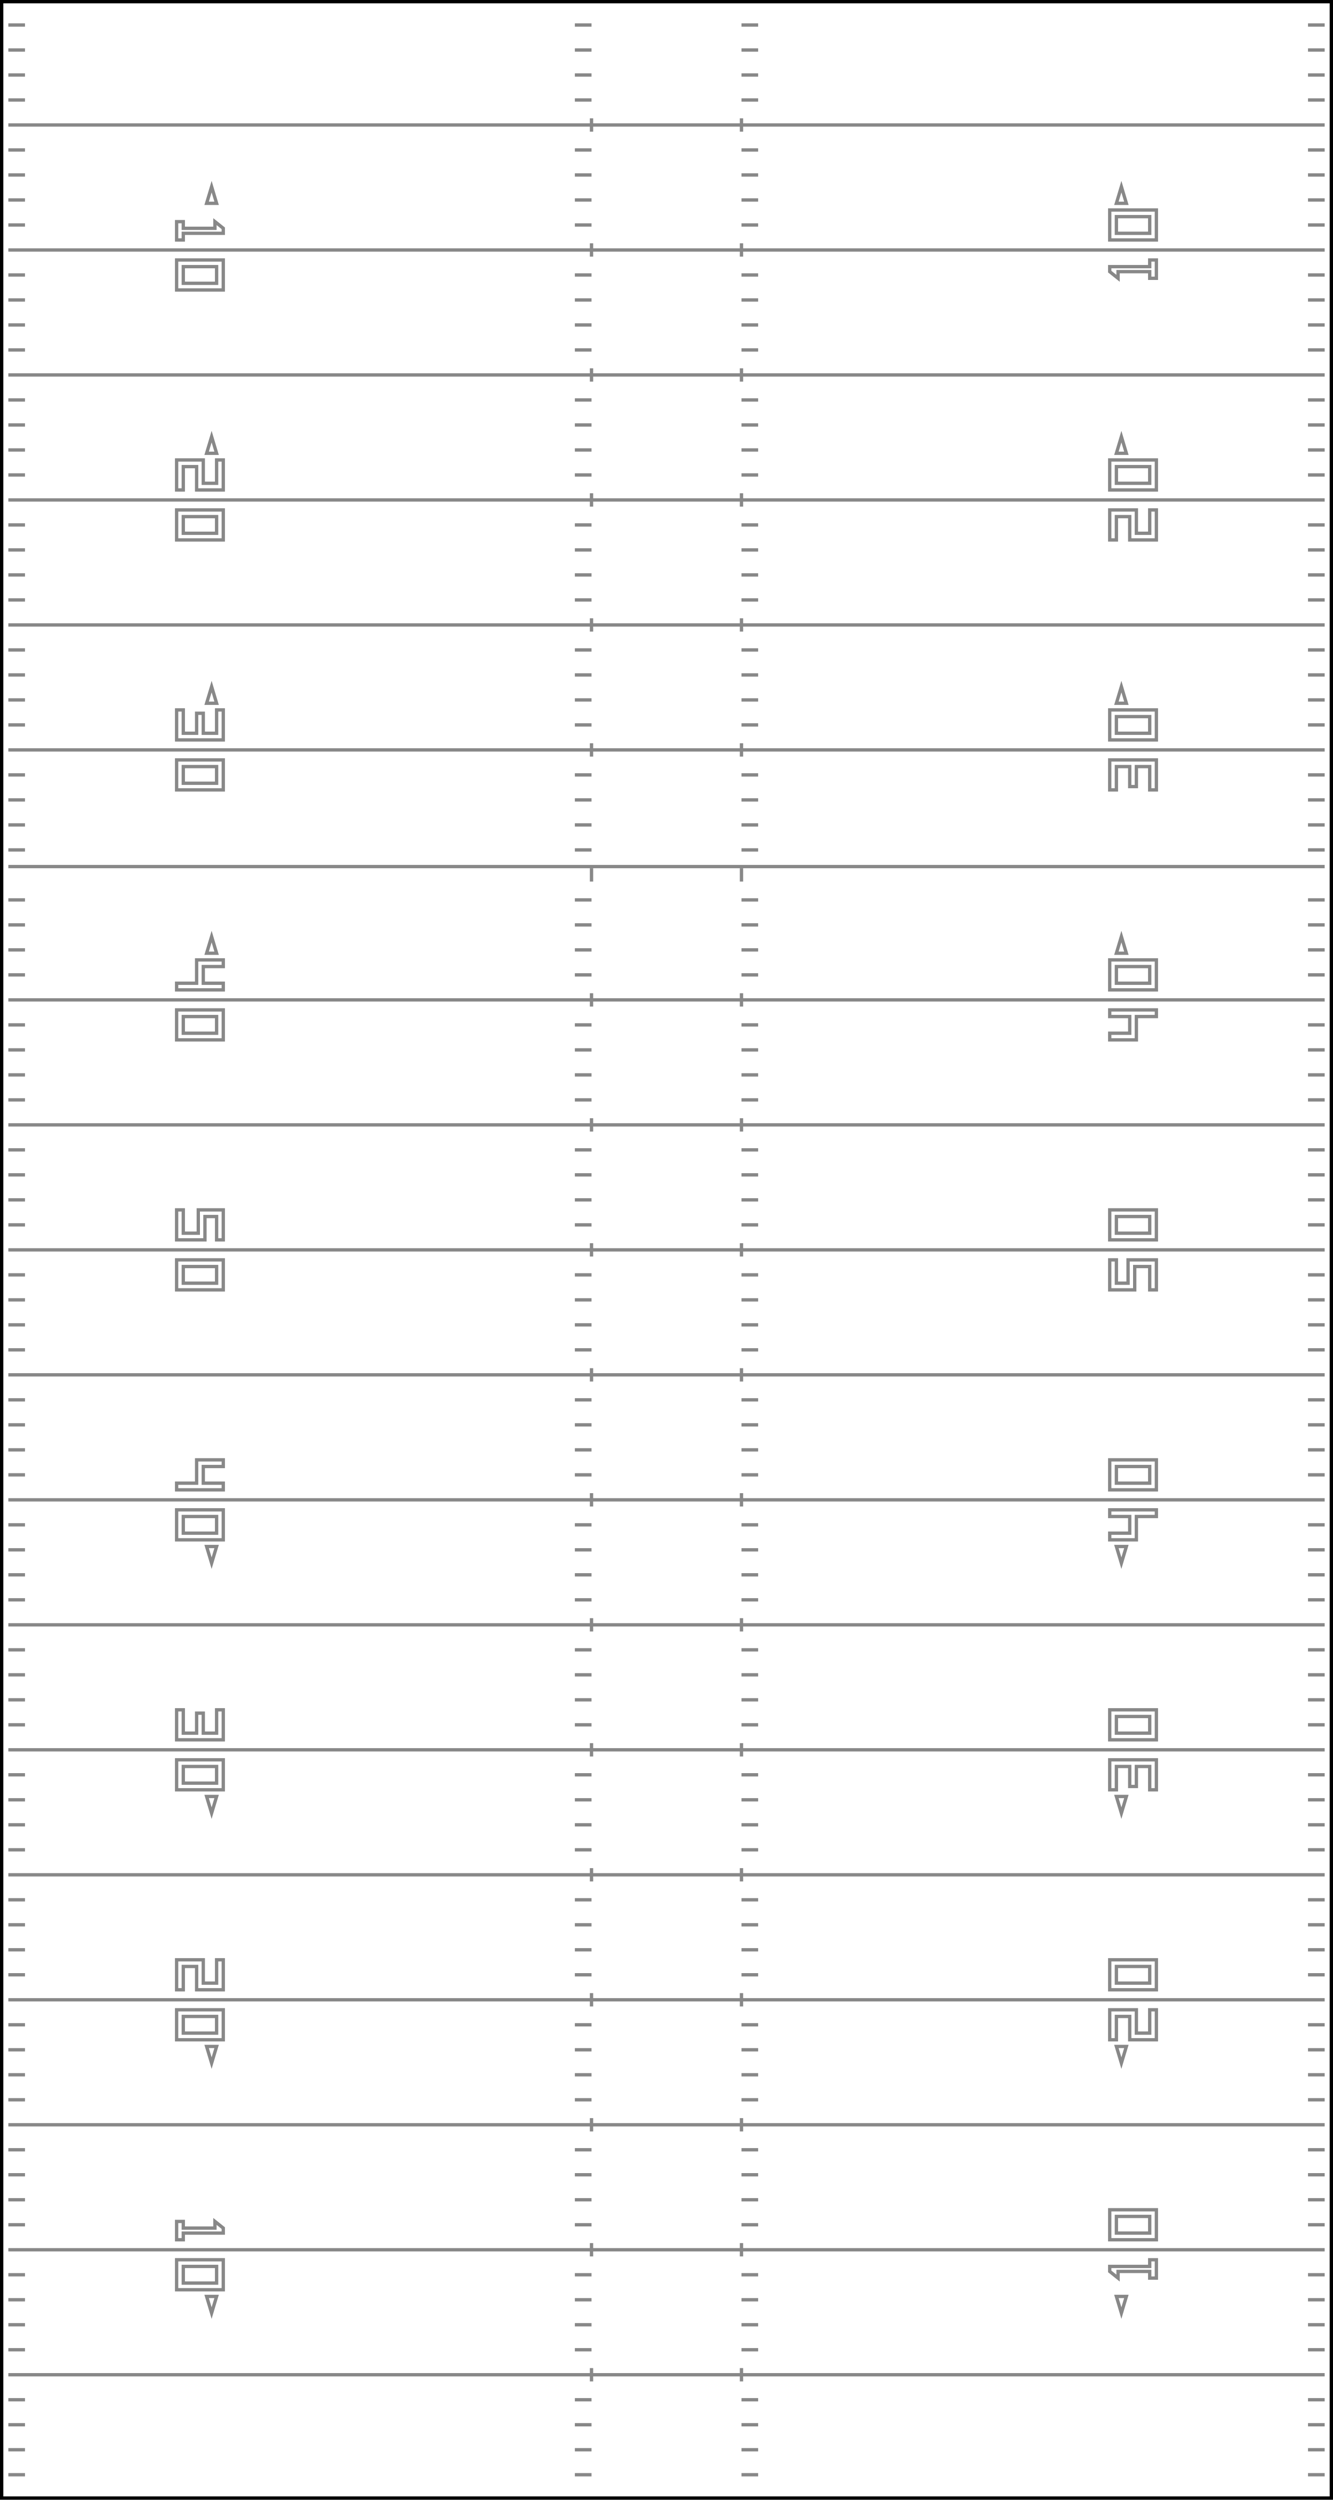 <svg xmlns="http://www.w3.org/2000/svg" viewBox="0 0 800 1500" style="width: 800px; height: 1500px;" id="line_base">
            <rect x="1" y="1" width="798" height="1498" stroke="black" stroke-width="2" fill-opacity="0"></rect>
            <g stroke="#888888" stroke-width="2" id="edge">
                <g>
                    <line x1="5" y1="15" x2="15" y2="15"></line>
                    <line x1="5" y1="30" x2="15" y2="30"></line>
                    <line x1="5" y1="45" x2="15" y2="45"></line>
                    <line x1="5" y1="60" x2="15" y2="60"></line>
                    <line x1="795" y1="15" x2="785" y2="15"></line>
                    <line x1="795" y1="30" x2="785" y2="30"></line>
                    <line x1="795" y1="45" x2="785" y2="45"></line>
                    <line x1="795" y1="60" x2="785" y2="60"></line>
                </g>
                <g>
                    <line x1="5" y1="90" x2="15" y2="90"></line>
                    <line x1="5" y1="105" x2="15" y2="105"></line>
                    <line x1="5" y1="120" x2="15" y2="120"></line>
                    <line x1="5" y1="135" x2="15" y2="135"></line>
                    <line x1="795" y1="90" x2="785" y2="90"></line>
                    <line x1="795" y1="105" x2="785" y2="105"></line>
                    <line x1="795" y1="120" x2="785" y2="120"></line>
                    <line x1="795" y1="135" x2="785" y2="135"></line>
                </g>
                <g>
                    <line x1="5" y1="165" x2="15" y2="165"></line>
                    <line x1="5" y1="180" x2="15" y2="180"></line>
                    <line x1="5" y1="195" x2="15" y2="195"></line>
                    <line x1="5" y1="210" x2="15" y2="210"></line>
                    <line x1="795" y1="165" x2="785" y2="165"></line>
                    <line x1="795" y1="180" x2="785" y2="180"></line>
                    <line x1="795" y1="195" x2="785" y2="195"></line>
                    <line x1="795" y1="210" x2="785" y2="210"></line>
                </g>
            <g><line x1="5" x2="15" y1="240" y2="240"></line><line x1="795" x2="785" y1="240" y2="240"></line><line x1="5" x2="15" y1="255" y2="255"></line><line x1="795" x2="785" y1="255" y2="255"></line><line x1="5" x2="15" y1="270" y2="270"></line><line x1="795" x2="785" y1="270" y2="270"></line><line x1="5" x2="15" y1="285" y2="285"></line><line x1="795" x2="785" y1="285" y2="285"></line></g><g><line x1="5" x2="15" y1="315" y2="315"></line><line x1="795" x2="785" y1="315" y2="315"></line><line x1="5" x2="15" y1="330" y2="330"></line><line x1="795" x2="785" y1="330" y2="330"></line><line x1="5" x2="15" y1="345" y2="345"></line><line x1="795" x2="785" y1="345" y2="345"></line><line x1="5" x2="15" y1="360" y2="360"></line><line x1="795" x2="785" y1="360" y2="360"></line></g><g><line x1="5" x2="15" y1="390" y2="390"></line><line x1="795" x2="785" y1="390" y2="390"></line><line x1="5" x2="15" y1="405" y2="405"></line><line x1="795" x2="785" y1="405" y2="405"></line><line x1="5" x2="15" y1="420" y2="420"></line><line x1="795" x2="785" y1="420" y2="420"></line><line x1="5" x2="15" y1="435" y2="435"></line><line x1="795" x2="785" y1="435" y2="435"></line></g><g><line x1="5" x2="15" y1="465" y2="465"></line><line x1="795" x2="785" y1="465" y2="465"></line><line x1="5" x2="15" y1="480" y2="480"></line><line x1="795" x2="785" y1="480" y2="480"></line><line x1="5" x2="15" y1="495" y2="495"></line><line x1="795" x2="785" y1="495" y2="495"></line><line x1="5" x2="15" y1="510" y2="510"></line><line x1="795" x2="785" y1="510" y2="510"></line></g><g><line x1="5" x2="15" y1="540" y2="540"></line><line x1="795" x2="785" y1="540" y2="540"></line><line x1="5" x2="15" y1="555" y2="555"></line><line x1="795" x2="785" y1="555" y2="555"></line><line x1="5" x2="15" y1="570" y2="570"></line><line x1="795" x2="785" y1="570" y2="570"></line><line x1="5" x2="15" y1="585" y2="585"></line><line x1="795" x2="785" y1="585" y2="585"></line></g><g><line x1="5" x2="15" y1="615" y2="615"></line><line x1="795" x2="785" y1="615" y2="615"></line><line x1="5" x2="15" y1="630" y2="630"></line><line x1="795" x2="785" y1="630" y2="630"></line><line x1="5" x2="15" y1="645" y2="645"></line><line x1="795" x2="785" y1="645" y2="645"></line><line x1="5" x2="15" y1="660" y2="660"></line><line x1="795" x2="785" y1="660" y2="660"></line></g><g><line x1="5" x2="15" y1="690" y2="690"></line><line x1="795" x2="785" y1="690" y2="690"></line><line x1="5" x2="15" y1="705" y2="705"></line><line x1="795" x2="785" y1="705" y2="705"></line><line x1="5" x2="15" y1="720" y2="720"></line><line x1="795" x2="785" y1="720" y2="720"></line><line x1="5" x2="15" y1="735" y2="735"></line><line x1="795" x2="785" y1="735" y2="735"></line></g><g><line x1="5" x2="15" y1="765" y2="765"></line><line x1="795" x2="785" y1="765" y2="765"></line><line x1="5" x2="15" y1="780" y2="780"></line><line x1="795" x2="785" y1="780" y2="780"></line><line x1="5" x2="15" y1="795" y2="795"></line><line x1="795" x2="785" y1="795" y2="795"></line><line x1="5" x2="15" y1="810" y2="810"></line><line x1="795" x2="785" y1="810" y2="810"></line></g><g><line x1="5" x2="15" y1="840" y2="840"></line><line x1="795" x2="785" y1="840" y2="840"></line><line x1="5" x2="15" y1="855" y2="855"></line><line x1="795" x2="785" y1="855" y2="855"></line><line x1="5" x2="15" y1="870" y2="870"></line><line x1="795" x2="785" y1="870" y2="870"></line><line x1="5" x2="15" y1="885" y2="885"></line><line x1="795" x2="785" y1="885" y2="885"></line></g><g><line x1="5" x2="15" y1="915" y2="915"></line><line x1="795" x2="785" y1="915" y2="915"></line><line x1="5" x2="15" y1="930" y2="930"></line><line x1="795" x2="785" y1="930" y2="930"></line><line x1="5" x2="15" y1="945" y2="945"></line><line x1="795" x2="785" y1="945" y2="945"></line><line x1="5" x2="15" y1="960" y2="960"></line><line x1="795" x2="785" y1="960" y2="960"></line></g><g><line x1="5" x2="15" y1="990" y2="990"></line><line x1="795" x2="785" y1="990" y2="990"></line><line x1="5" x2="15" y1="1005" y2="1005"></line><line x1="795" x2="785" y1="1005" y2="1005"></line><line x1="5" x2="15" y1="1020" y2="1020"></line><line x1="795" x2="785" y1="1020" y2="1020"></line><line x1="5" x2="15" y1="1035" y2="1035"></line><line x1="795" x2="785" y1="1035" y2="1035"></line></g><g><line x1="5" x2="15" y1="1065" y2="1065"></line><line x1="795" x2="785" y1="1065" y2="1065"></line><line x1="5" x2="15" y1="1080" y2="1080"></line><line x1="795" x2="785" y1="1080" y2="1080"></line><line x1="5" x2="15" y1="1095" y2="1095"></line><line x1="795" x2="785" y1="1095" y2="1095"></line><line x1="5" x2="15" y1="1110" y2="1110"></line><line x1="795" x2="785" y1="1110" y2="1110"></line></g><g><line x1="5" x2="15" y1="1140" y2="1140"></line><line x1="795" x2="785" y1="1140" y2="1140"></line><line x1="5" x2="15" y1="1155" y2="1155"></line><line x1="795" x2="785" y1="1155" y2="1155"></line><line x1="5" x2="15" y1="1170" y2="1170"></line><line x1="795" x2="785" y1="1170" y2="1170"></line><line x1="5" x2="15" y1="1185" y2="1185"></line><line x1="795" x2="785" y1="1185" y2="1185"></line></g><g><line x1="5" x2="15" y1="1215" y2="1215"></line><line x1="795" x2="785" y1="1215" y2="1215"></line><line x1="5" x2="15" y1="1230" y2="1230"></line><line x1="795" x2="785" y1="1230" y2="1230"></line><line x1="5" x2="15" y1="1245" y2="1245"></line><line x1="795" x2="785" y1="1245" y2="1245"></line><line x1="5" x2="15" y1="1260" y2="1260"></line><line x1="795" x2="785" y1="1260" y2="1260"></line></g><g><line x1="5" x2="15" y1="1290" y2="1290"></line><line x1="795" x2="785" y1="1290" y2="1290"></line><line x1="5" x2="15" y1="1305" y2="1305"></line><line x1="795" x2="785" y1="1305" y2="1305"></line><line x1="5" x2="15" y1="1320" y2="1320"></line><line x1="795" x2="785" y1="1320" y2="1320"></line><line x1="5" x2="15" y1="1335" y2="1335"></line><line x1="795" x2="785" y1="1335" y2="1335"></line></g><g><line x1="5" x2="15" y1="1365" y2="1365"></line><line x1="795" x2="785" y1="1365" y2="1365"></line><line x1="5" x2="15" y1="1380" y2="1380"></line><line x1="795" x2="785" y1="1380" y2="1380"></line><line x1="5" x2="15" y1="1395" y2="1395"></line><line x1="795" x2="785" y1="1395" y2="1395"></line><line x1="5" x2="15" y1="1410" y2="1410"></line><line x1="795" x2="785" y1="1410" y2="1410"></line></g><g><line x1="5" x2="15" y1="1440" y2="1440"></line><line x1="795" x2="785" y1="1440" y2="1440"></line><line x1="5" x2="15" y1="1455" y2="1455"></line><line x1="795" x2="785" y1="1455" y2="1455"></line><line x1="5" x2="15" y1="1470" y2="1470"></line><line x1="795" x2="785" y1="1470" y2="1470"></line><line x1="5" x2="15" y1="1485" y2="1485"></line><line x1="795" x2="785" y1="1485" y2="1485"></line></g></g>
            <g stroke="#888888" stroke-width="2" id="hash"><line x1="345" x2="355" y1="15" y2="15"></line><line x1="455" x2="445" y1="15" y2="15"></line><line x1="345" x2="355" y1="30" y2="30"></line><line x1="455" x2="445" y1="30" y2="30"></line><line x1="345" x2="355" y1="45" y2="45"></line><line x1="455" x2="445" y1="45" y2="45"></line><line x1="345" x2="355" y1="60" y2="60"></line><line x1="455" x2="445" y1="60" y2="60"></line><line x1="355" x2="355" y1="71" y2="79"></line><line x1="445" x2="445" y1="71" y2="79"></line><line x1="345" x2="355" y1="90" y2="90"></line><line x1="455" x2="445" y1="90" y2="90"></line><line x1="345" x2="355" y1="105" y2="105"></line><line x1="455" x2="445" y1="105" y2="105"></line><line x1="345" x2="355" y1="120" y2="120"></line><line x1="455" x2="445" y1="120" y2="120"></line><line x1="345" x2="355" y1="135" y2="135"></line><line x1="455" x2="445" y1="135" y2="135"></line><line x1="355" x2="355" y1="146" y2="154"></line><line x1="445" x2="445" y1="146" y2="154"></line><line x1="345" x2="355" y1="165" y2="165"></line><line x1="455" x2="445" y1="165" y2="165"></line><line x1="345" x2="355" y1="180" y2="180"></line><line x1="455" x2="445" y1="180" y2="180"></line><line x1="345" x2="355" y1="195" y2="195"></line><line x1="455" x2="445" y1="195" y2="195"></line><line x1="345" x2="355" y1="210" y2="210"></line><line x1="455" x2="445" y1="210" y2="210"></line><line x1="355" x2="355" y1="221" y2="229"></line><line x1="445" x2="445" y1="221" y2="229"></line><line x1="345" x2="355" y1="240" y2="240"></line><line x1="455" x2="445" y1="240" y2="240"></line><line x1="345" x2="355" y1="255" y2="255"></line><line x1="455" x2="445" y1="255" y2="255"></line><line x1="345" x2="355" y1="270" y2="270"></line><line x1="455" x2="445" y1="270" y2="270"></line><line x1="345" x2="355" y1="285" y2="285"></line><line x1="455" x2="445" y1="285" y2="285"></line><line x1="355" x2="355" y1="296" y2="304"></line><line x1="445" x2="445" y1="296" y2="304"></line><line x1="345" x2="355" y1="315" y2="315"></line><line x1="455" x2="445" y1="315" y2="315"></line><line x1="345" x2="355" y1="330" y2="330"></line><line x1="455" x2="445" y1="330" y2="330"></line><line x1="345" x2="355" y1="345" y2="345"></line><line x1="455" x2="445" y1="345" y2="345"></line><line x1="345" x2="355" y1="360" y2="360"></line><line x1="455" x2="445" y1="360" y2="360"></line><line x1="355" x2="355" y1="371" y2="379"></line><line x1="445" x2="445" y1="371" y2="379"></line><line x1="345" x2="355" y1="390" y2="390"></line><line x1="455" x2="445" y1="390" y2="390"></line><line x1="345" x2="355" y1="405" y2="405"></line><line x1="455" x2="445" y1="405" y2="405"></line><line x1="345" x2="355" y1="420" y2="420"></line><line x1="455" x2="445" y1="420" y2="420"></line><line x1="345" x2="355" y1="435" y2="435"></line><line x1="455" x2="445" y1="435" y2="435"></line><line x1="355" x2="355" y1="446" y2="454"></line><line x1="445" x2="445" y1="446" y2="454"></line><line x1="345" x2="355" y1="465" y2="465"></line><line x1="455" x2="445" y1="465" y2="465"></line><line x1="345" x2="355" y1="480" y2="480"></line><line x1="455" x2="445" y1="480" y2="480"></line><line x1="345" x2="355" y1="495" y2="495"></line><line x1="455" x2="445" y1="495" y2="495"></line><line x1="345" x2="355" y1="510" y2="510"></line><line x1="455" x2="445" y1="510" y2="510"></line><line x1="355" x2="355" y1="521" y2="529"></line><line x1="445" x2="445" y1="521" y2="529"></line><line x1="345" x2="355" y1="540" y2="540"></line><line x1="455" x2="445" y1="540" y2="540"></line><line x1="345" x2="355" y1="555" y2="555"></line><line x1="455" x2="445" y1="555" y2="555"></line><line x1="345" x2="355" y1="570" y2="570"></line><line x1="455" x2="445" y1="570" y2="570"></line><line x1="345" x2="355" y1="585" y2="585"></line><line x1="455" x2="445" y1="585" y2="585"></line><line x1="355" x2="355" y1="596" y2="604"></line><line x1="445" x2="445" y1="596" y2="604"></line><line x1="345" x2="355" y1="615" y2="615"></line><line x1="455" x2="445" y1="615" y2="615"></line><line x1="345" x2="355" y1="630" y2="630"></line><line x1="455" x2="445" y1="630" y2="630"></line><line x1="345" x2="355" y1="645" y2="645"></line><line x1="455" x2="445" y1="645" y2="645"></line><line x1="345" x2="355" y1="660" y2="660"></line><line x1="455" x2="445" y1="660" y2="660"></line><line x1="355" x2="355" y1="671" y2="679"></line><line x1="445" x2="445" y1="671" y2="679"></line><line x1="345" x2="355" y1="690" y2="690"></line><line x1="455" x2="445" y1="690" y2="690"></line><line x1="345" x2="355" y1="705" y2="705"></line><line x1="455" x2="445" y1="705" y2="705"></line><line x1="345" x2="355" y1="720" y2="720"></line><line x1="455" x2="445" y1="720" y2="720"></line><line x1="345" x2="355" y1="735" y2="735"></line><line x1="455" x2="445" y1="735" y2="735"></line><line x1="355" x2="355" y1="746" y2="754"></line><line x1="445" x2="445" y1="746" y2="754"></line><line x1="345" x2="355" y1="765" y2="765"></line><line x1="455" x2="445" y1="765" y2="765"></line><line x1="345" x2="355" y1="780" y2="780"></line><line x1="455" x2="445" y1="780" y2="780"></line><line x1="345" x2="355" y1="795" y2="795"></line><line x1="455" x2="445" y1="795" y2="795"></line><line x1="345" x2="355" y1="810" y2="810"></line><line x1="455" x2="445" y1="810" y2="810"></line><line x1="355" x2="355" y1="821" y2="829"></line><line x1="445" x2="445" y1="821" y2="829"></line><line x1="345" x2="355" y1="840" y2="840"></line><line x1="455" x2="445" y1="840" y2="840"></line><line x1="345" x2="355" y1="855" y2="855"></line><line x1="455" x2="445" y1="855" y2="855"></line><line x1="345" x2="355" y1="870" y2="870"></line><line x1="455" x2="445" y1="870" y2="870"></line><line x1="345" x2="355" y1="885" y2="885"></line><line x1="455" x2="445" y1="885" y2="885"></line><line x1="355" x2="355" y1="896" y2="904"></line><line x1="445" x2="445" y1="896" y2="904"></line><line x1="345" x2="355" y1="915" y2="915"></line><line x1="455" x2="445" y1="915" y2="915"></line><line x1="345" x2="355" y1="930" y2="930"></line><line x1="455" x2="445" y1="930" y2="930"></line><line x1="345" x2="355" y1="945" y2="945"></line><line x1="455" x2="445" y1="945" y2="945"></line><line x1="345" x2="355" y1="960" y2="960"></line><line x1="455" x2="445" y1="960" y2="960"></line><line x1="355" x2="355" y1="971" y2="979"></line><line x1="445" x2="445" y1="971" y2="979"></line><line x1="345" x2="355" y1="990" y2="990"></line><line x1="455" x2="445" y1="990" y2="990"></line><line x1="345" x2="355" y1="1005" y2="1005"></line><line x1="455" x2="445" y1="1005" y2="1005"></line><line x1="345" x2="355" y1="1020" y2="1020"></line><line x1="455" x2="445" y1="1020" y2="1020"></line><line x1="345" x2="355" y1="1035" y2="1035"></line><line x1="455" x2="445" y1="1035" y2="1035"></line><line x1="355" x2="355" y1="1046" y2="1054"></line><line x1="445" x2="445" y1="1046" y2="1054"></line><line x1="345" x2="355" y1="1065" y2="1065"></line><line x1="455" x2="445" y1="1065" y2="1065"></line><line x1="345" x2="355" y1="1080" y2="1080"></line><line x1="455" x2="445" y1="1080" y2="1080"></line><line x1="345" x2="355" y1="1095" y2="1095"></line><line x1="455" x2="445" y1="1095" y2="1095"></line><line x1="345" x2="355" y1="1110" y2="1110"></line><line x1="455" x2="445" y1="1110" y2="1110"></line><line x1="355" x2="355" y1="1121" y2="1129"></line><line x1="445" x2="445" y1="1121" y2="1129"></line><line x1="345" x2="355" y1="1140" y2="1140"></line><line x1="455" x2="445" y1="1140" y2="1140"></line><line x1="345" x2="355" y1="1155" y2="1155"></line><line x1="455" x2="445" y1="1155" y2="1155"></line><line x1="345" x2="355" y1="1170" y2="1170"></line><line x1="455" x2="445" y1="1170" y2="1170"></line><line x1="345" x2="355" y1="1185" y2="1185"></line><line x1="455" x2="445" y1="1185" y2="1185"></line><line x1="355" x2="355" y1="1196" y2="1204"></line><line x1="445" x2="445" y1="1196" y2="1204"></line><line x1="345" x2="355" y1="1215" y2="1215"></line><line x1="455" x2="445" y1="1215" y2="1215"></line><line x1="345" x2="355" y1="1230" y2="1230"></line><line x1="455" x2="445" y1="1230" y2="1230"></line><line x1="345" x2="355" y1="1245" y2="1245"></line><line x1="455" x2="445" y1="1245" y2="1245"></line><line x1="345" x2="355" y1="1260" y2="1260"></line><line x1="455" x2="445" y1="1260" y2="1260"></line><line x1="355" x2="355" y1="1271" y2="1279"></line><line x1="445" x2="445" y1="1271" y2="1279"></line><line x1="345" x2="355" y1="1290" y2="1290"></line><line x1="455" x2="445" y1="1290" y2="1290"></line><line x1="345" x2="355" y1="1305" y2="1305"></line><line x1="455" x2="445" y1="1305" y2="1305"></line><line x1="345" x2="355" y1="1320" y2="1320"></line><line x1="455" x2="445" y1="1320" y2="1320"></line><line x1="345" x2="355" y1="1335" y2="1335"></line><line x1="455" x2="445" y1="1335" y2="1335"></line><line x1="355" x2="355" y1="1346" y2="1354"></line><line x1="445" x2="445" y1="1346" y2="1354"></line><line x1="345" x2="355" y1="1365" y2="1365"></line><line x1="455" x2="445" y1="1365" y2="1365"></line><line x1="345" x2="355" y1="1380" y2="1380"></line><line x1="455" x2="445" y1="1380" y2="1380"></line><line x1="345" x2="355" y1="1395" y2="1395"></line><line x1="455" x2="445" y1="1395" y2="1395"></line><line x1="345" x2="355" y1="1410" y2="1410"></line><line x1="455" x2="445" y1="1410" y2="1410"></line><line x1="355" x2="355" y1="1421" y2="1429"></line><line x1="445" x2="445" y1="1421" y2="1429"></line><line x1="345" x2="355" y1="1440" y2="1440"></line><line x1="455" x2="445" y1="1440" y2="1440"></line><line x1="345" x2="355" y1="1455" y2="1455"></line><line x1="455" x2="445" y1="1455" y2="1455"></line><line x1="345" x2="355" y1="1470" y2="1470"></line><line x1="455" x2="445" y1="1470" y2="1470"></line><line x1="345" x2="355" y1="1485" y2="1485"></line><line x1="455" x2="445" y1="1485" y2="1485"></line></g>
            <g stroke="#888888" stroke-width="2" fill-opacity="0" id="zero">
            <rect x="106" width="28" height="18" y="156"></rect><rect x="110" width="20" height="10" y="160"></rect><rect x="666" width="28" height="18" y="126"></rect><rect x="670" width="20" height="10" y="130"></rect><path d="M 124 122 L 130 122 L 127 112 z"></path><path d="M 676 122 L 670 122 L 673 112 z"></path><rect x="106" width="28" height="18" y="306"></rect><rect x="110" width="20" height="10" y="310"></rect><rect x="666" width="28" height="18" y="276"></rect><rect x="670" width="20" height="10" y="280"></rect><path d="M 124 272 L 130 272 L 127 262 z"></path><path d="M 676 272 L 670 272 L 673 262 z"></path><rect x="106" width="28" height="18" y="456"></rect><rect x="110" width="20" height="10" y="460"></rect><rect x="666" width="28" height="18" y="426"></rect><rect x="670" width="20" height="10" y="430"></rect><path d="M 124 422 L 130 422 L 127 412 z"></path><path d="M 676 422 L 670 422 L 673 412 z"></path><rect x="106" width="28" height="18" y="606"></rect><rect x="110" width="20" height="10" y="610"></rect><rect x="666" width="28" height="18" y="576"></rect><rect x="670" width="20" height="10" y="580"></rect><path d="M 124 572 L 130 572 L 127 562 z"></path><path d="M 676 572 L 670 572 L 673 562 z"></path><rect x="106" width="28" height="18" y="756"></rect><rect x="110" width="20" height="10" y="760"></rect><rect x="666" width="28" height="18" y="726"></rect><rect x="670" width="20" height="10" y="730"></rect><rect x="106" width="28" height="18" y="906"></rect><rect x="110" width="20" height="10" y="910"></rect><rect x="666" width="28" height="18" y="876"></rect><rect x="670" width="20" height="10" y="880"></rect><path d="M 124 928 L 130 928 L 127 938 z"></path><path d="M 676 928 L 670 928 L 673 938 z"></path><rect x="106" width="28" height="18" y="1056"></rect><rect x="110" width="20" height="10" y="1060"></rect><rect x="666" width="28" height="18" y="1026"></rect><rect x="670" width="20" height="10" y="1030"></rect><path d="M 124 1078 L 130 1078 L 127 1088 z"></path><path d="M 676 1078 L 670 1078 L 673 1088 z"></path><rect x="106" width="28" height="18" y="1206"></rect><rect x="110" width="20" height="10" y="1210"></rect><rect x="666" width="28" height="18" y="1176"></rect><rect x="670" width="20" height="10" y="1180"></rect><path d="M 124 1228 L 130 1228 L 127 1238 z"></path><path d="M 676 1228 L 670 1228 L 673 1238 z"></path><rect x="106" width="28" height="18" y="1356"></rect><rect x="110" width="20" height="10" y="1360"></rect><rect x="666" width="28" height="18" y="1326"></rect><rect x="670" width="20" height="10" y="1330"></rect><path d="M 124 1378 L 130 1378 L 127 1388 z"></path><path d="M 676 1378 L 670 1378 L 673 1388 z"></path></g>
            <g stroke="#888888" stroke-width="2" fill-opacity="0" id="nums"><path d="M 129 137 L 129 133 L 134 137 L 134 140 L 110 140 L 110 144 L 106 144 L 106 133 L 110 133 L 110 137 z"></path><path d="M 671 163 L 671 167 L 666 163 L 666 160 L 690 160 L 690 156 L 694 156 L 694 167 L 690 167 L 690 163 z"></path><path d="M 129 1337 L 129 1333 L 134 1337 L 134 1340 L 110 1340 L 110 1344 L 106 1344 L 106 1333 L 110 1333 L 110 1337 z"></path><path d="M 671 1363 L 671 1367 L 666 1363 L 666 1360 L 690 1360 L 690 1356 L 694 1356 L 694 1367 L 690 1367 L 690 1363 z"></path><path d="M 106 276 L 122 276 L 122 290 L 130 290 L 130 276 L 134 276 L 134 294 L 118 294 L 118 280 L 110 280 L 110 294 L 106 294 z"></path><path d="M 694 324 L 678 324 L 678 310 L 670 310 L 670 324 L 666 324 L 666 306 L 682 306 L 682 320 L 690 320 L 690 306 L 694 306 z"></path><path d="M 106 1176 L 122 1176 L 122 1190 L 130 1190 L 130 1176 L 134 1176 L 134 1194 L 118 1194 L 118 1180 L 110 1180 L 110 1194 L 106 1194 z"></path><path d="M 694 1224 L 678 1224 L 678 1210 L 670 1210 L 670 1224 L 666 1224 L 666 1206 L 682 1206 L 682 1220 L 690 1220 L 690 1206 L 694 1206 z"></path><path d="M 106 426 L 110 426 L 110 440 L 118 440 L 118 428 L 122 428 L 122 440 L 130 440 L 130 426 L 134 426 L 134 444 L 106 444 z"></path><path d="M 694 474 L 690 474 L 690 460 L 682 460 L 682 472 L 678 472 L 678 460 L 670 460 L 670 474 L 666 474 L 666 456 L 694 456 z"></path><path d="M 106 1026 L 110 1026 L 110 1040 L 118 1040 L 118 1028 L 122 1028 L 122 1040 L 130 1040 L 130 1026 L 134 1026 L 134 1044 L 106 1044 z"></path><path d="M 694 1074 L 690 1074 L 690 1060 L 682 1060 L 682 1072 L 678 1072 L 678 1060 L 670 1060 L 670 1074 L 666 1074 L 666 1056 L 694 1056 z"></path><path d="M 106 590 L 106 594 L 134 594 L 134 590 L 122 590 L 122 580 L 134 580 L 134 576 L 118 576 L 118 590 z"></path><path d="M 694 610 L 694 606 L 666 606 L 666 610 L 678 610 L 678 620 L 666 620 L 666 624 L 682 624 L 682 610 z"></path><path d="M 106 890 L 106 894 L 134 894 L 134 890 L 122 890 L 122 880 L 134 880 L 134 876 L 118 876 L 118 890 z"></path><path d="M 694 910 L 694 906 L 666 906 L 666 910 L 678 910 L 678 920 L 666 920 L 666 924 L 682 924 L 682 910 z"></path><path d="M 106 726 L 110 726 L 110 740 L 119 740 L 119 726 L 134 726 L 134 744 L 130 744 L 130 730 L 123 730 L 123 744 L 106 744 z"></path><path d="M 694 774 L 690 774 L 690 760 L 681 760 L 681 774 L 666 774 L 666 756 L 670 756 L 670 770 L 677 770 L 677 756 L 694 756 z"></path></g>
            <g stroke="#888888" stroke-width="2" id="yard_lines">
                <line x1="5" y1="75" x2="795" y2="75"></line>
                <line x1="5" y1="150" x2="795" y2="150"></line>
                <line x1="5" y1="225" x2="795" y2="225"></line>
                <line x1="5" y1="300" x2="795" y2="300"></line>
                <line x1="5" y1="375" x2="795" y2="375"></line>
                <line x1="5" y1="450" x2="795" y2="450"></line>
                <line x1="5" y1="520" x2="795" y2="520"></line>
                <line x1="5" y1="600" x2="795" y2="600"></line>
                <line x1="5" y1="675" x2="795" y2="675"></line>
                <line x1="5" y1="750" x2="795" y2="750"></line>
                <line x1="5" y1="825" x2="795" y2="825"></line>
                <line x1="5" y1="900" x2="795" y2="900"></line>
                <line x1="5" y1="975" x2="795" y2="975"></line>
                <line x1="5" y1="1050" x2="795" y2="1050"></line>
                <line x1="5" y1="1125" x2="795" y2="1125"></line>
                <line x1="5" y1="1200" x2="795" y2="1200"></line>
                <line x1="5" y1="1275" x2="795" y2="1275"></line>
                <line x1="5" y1="1350" x2="795" y2="1350"></line>
                <line x1="5" y1="1425" x2="795" y2="1425"></line>
            </g>
        </svg>